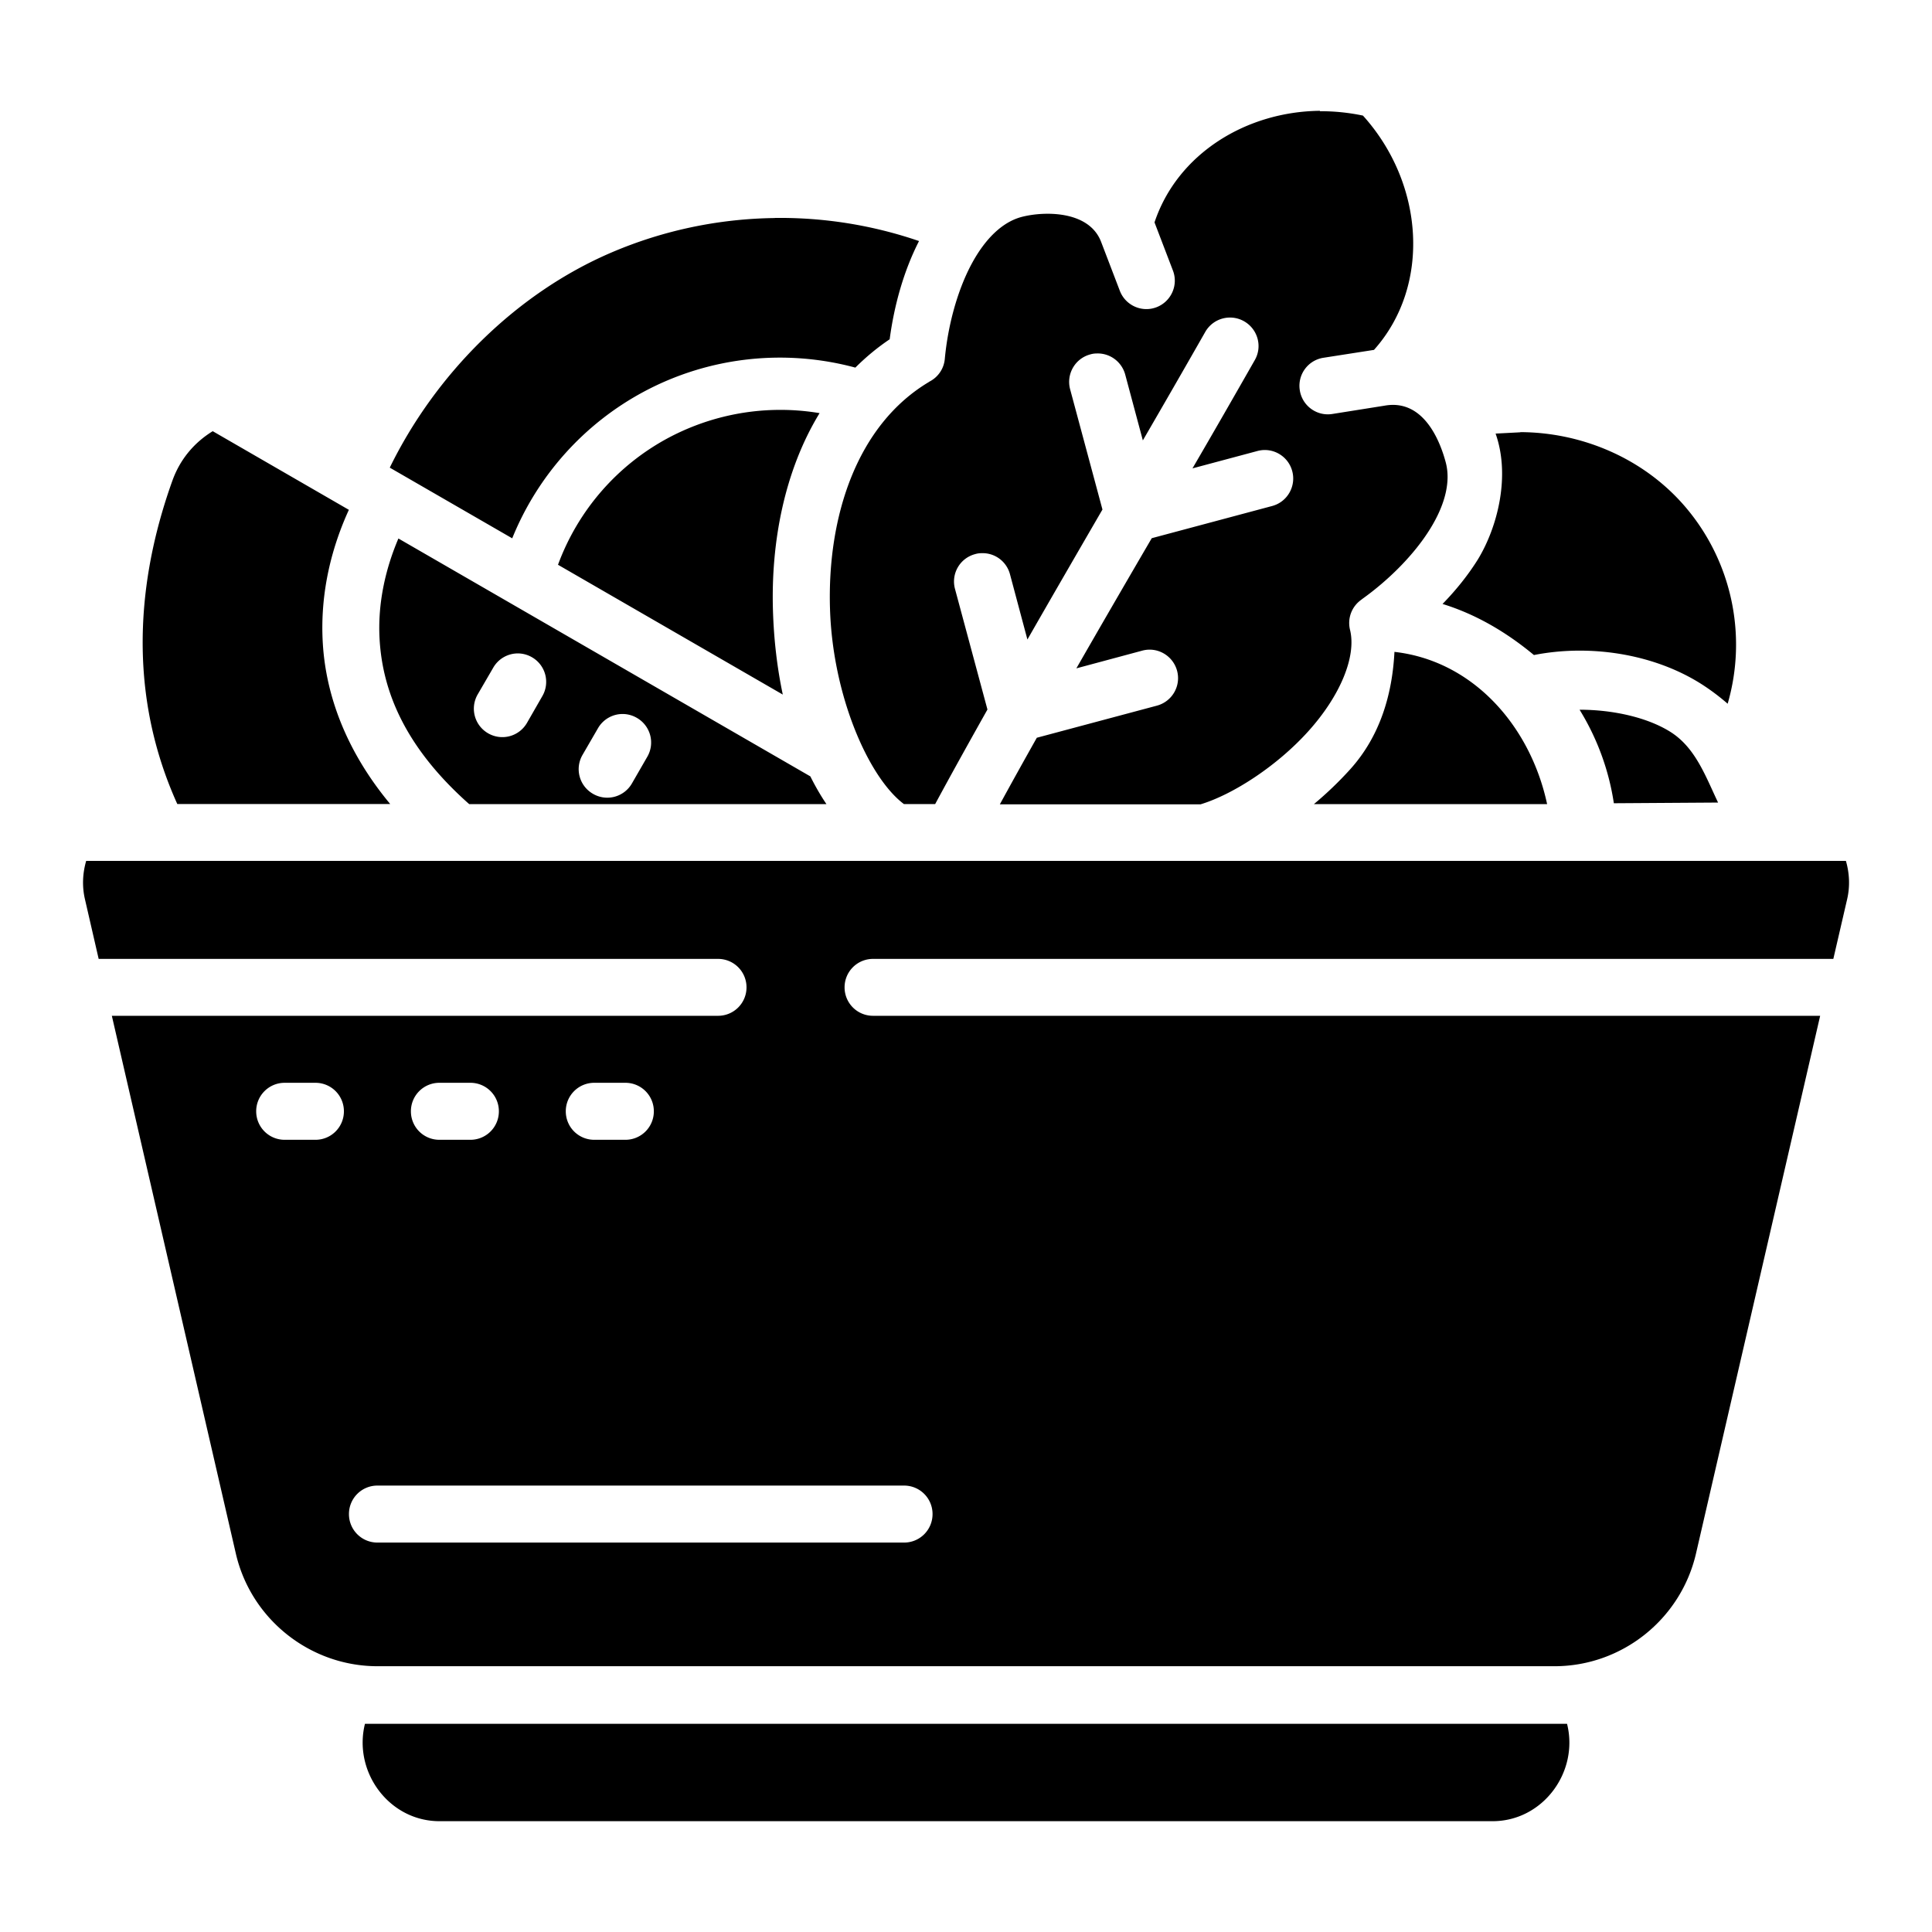 <?xml version="1.0" encoding="UTF-8" standalone="no"?>
<svg
   sodipodi:docname="12 -  Salad.svg"
   inkscape:version="1.1.1 (1:1.1+202109281949+c3084ef5ed)"
   id="svg831"
   version="1.1"
   viewBox="0 0 22.578 22.578"
   height="64pt"
   width="64pt"
   inkscape:export-filename="/media/taufikramadhan/Data/Tr Design Studio/Project Design/TR Creative Design/Icon Design/Project Hiring/Icon Icons/010 - Food/Send/2 - Solid/12 -  Salad.png"
   inkscape:export-xdpi="576"
   inkscape:export-ydpi="576"
   xmlns:inkscape="http://www.inkscape.org/namespaces/inkscape"
   xmlns:sodipodi="http://sodipodi.sourceforge.net/DTD/sodipodi-0.dtd"
   xmlns="http://www.w3.org/2000/svg"
   xmlns:svg="http://www.w3.org/2000/svg"
   xmlns:rdf="http://www.w3.org/1999/02/22-rdf-syntax-ns#"
   xmlns:cc="http://creativecommons.org/ns#"
   xmlns:dc="http://purl.org/dc/elements/1.1/">
  <defs
     id="defs825">
    <pattern
       y="0"
       x="0"
       height="6"
       width="6"
       patternUnits="userSpaceOnUse"
       id="EMFhbasepattern" />
    <pattern
       y="0"
       x="0"
       height="6"
       width="6"
       patternUnits="userSpaceOnUse"
       id="EMFhbasepattern-9" />
    <pattern
       y="0"
       x="0"
       height="6"
       width="6"
       patternUnits="userSpaceOnUse"
       id="EMFhbasepattern-0" />
    <pattern
       y="0"
       x="0"
       height="6"
       width="6"
       patternUnits="userSpaceOnUse"
       id="EMFhbasepattern-7" />
    <pattern
       y="0"
       x="0"
       height="6"
       width="6"
       patternUnits="userSpaceOnUse"
       id="EMFhbasepattern-2" />
    <pattern
       y="0"
       x="0"
       height="6"
       width="6"
       patternUnits="userSpaceOnUse"
       id="EMFhbasepattern-98" />
    <pattern
       y="0"
       x="0"
       height="6"
       width="6"
       patternUnits="userSpaceOnUse"
       id="EMFhbasepattern-6" />
    <pattern
       y="0"
       x="0"
       height="6"
       width="6"
       patternUnits="userSpaceOnUse"
       id="EMFhbasepattern-01" />
    <pattern
       y="0"
       x="0"
       height="6"
       width="6"
       patternUnits="userSpaceOnUse"
       id="EMFhbasepattern-07" />
    <pattern
       y="0"
       x="0"
       height="6"
       width="6"
       patternUnits="userSpaceOnUse"
       id="EMFhbasepattern-8" />
    <pattern
       y="0"
       x="0"
       height="6"
       width="6"
       patternUnits="userSpaceOnUse"
       id="EMFhbasepattern-4" />
    <pattern
       y="0"
       x="0"
       height="6"
       width="6"
       patternUnits="userSpaceOnUse"
       id="EMFhbasepattern-40" />
    <pattern
       y="0"
       x="0"
       height="6"
       width="6"
       patternUnits="userSpaceOnUse"
       id="EMFhbasepattern-08" />
    <pattern
       y="0"
       x="0"
       height="6"
       width="6"
       patternUnits="userSpaceOnUse"
       id="EMFhbasepattern-04" />
    <pattern
       y="0"
       x="0"
       height="6"
       width="6"
       patternUnits="userSpaceOnUse"
       id="EMFhbasepattern-014" />
    <pattern
       y="0"
       x="0"
       height="6"
       width="6"
       patternUnits="userSpaceOnUse"
       id="EMFhbasepattern-27" />
    <pattern
       y="0"
       x="0"
       height="6"
       width="6"
       patternUnits="userSpaceOnUse"
       id="EMFhbasepattern-09" />
    <pattern
       y="0"
       x="0"
       height="6"
       width="6"
       patternUnits="userSpaceOnUse"
       id="EMFhbasepattern-5" />
    <pattern
       y="0"
       x="0"
       height="6"
       width="6"
       patternUnits="userSpaceOnUse"
       id="EMFhbasepattern-018" />
  </defs>
  <sodipodi:namedview
     inkscape:document-rotation="0"
     inkscape:snap-global="true"
     inkscape:snap-nodes="false"
     inkscape:bbox-nodes="true"
     inkscape:snap-bbox="true"
     showguides="true"
     inkscape:snap-midpoints="true"
     inkscape:snap-smooth-nodes="true"
     inkscape:snap-intersection-paths="true"
     inkscape:object-paths="true"
     inkscape:showpageshadow="false"
     inkscape:pagecheckerboard="true"
     inkscape:window-maximized="1"
     inkscape:window-y="31"
     inkscape:window-x="0"
     inkscape:window-height="705"
     inkscape:window-width="1366"
     units="pt"
     showgrid="false"
     inkscape:current-layer="layer1"
     inkscape:document-units="pt"
     inkscape:cy="42.666666"
     inkscape:cx="33.910127"
     inkscape:zoom="5.8242188"
     inkscape:pageshadow="2"
     inkscape:pageopacity="0.0"
     borderopacity="1.0"
     bordercolor="#666666"
     pagecolor="#ffffff"
     id="base">
    <inkscape:grid
       id="grid1378"
       type="xygrid" />
    <sodipodi:guide
       inkscape:locked="false"
       id="guide1380"
       orientation="78,0"
       position="0.97,21.608" />
    <sodipodi:guide
       inkscape:locked="false"
       id="guide1382"
       orientation="0,78"
       position="0.97,0.97" />
    <sodipodi:guide
       inkscape:locked="false"
       id="guide1384"
       orientation="-78,0"
       position="21.608,0.97" />
    <sodipodi:guide
       inkscape:locked="false"
       id="guide1386"
       orientation="0,-78"
       position="21.608,21.608" />
  </sodipodi:namedview>
  <g
     transform="translate(0,-274.422)"
     id="layer1"
     inkscape:groupmode="layer"
     inkscape:label="Icon">
    <path
       id="path27985"
       style="color:#000000;display:inline;fill:#000000;stroke-width:1.256;stroke-linecap:round;stroke-linejoin:round;stroke-miterlimit:1.5;-inkscape-stroke:none"
       d="m 15.425,275.717 c -0.867,0.009 -1.667,0.506 -1.933,1.304 l 0.215,0.562 c 0.066,0.171 -0.02,0.363 -0.191,0.429 -0.171,0.066 -0.363,-0.02 -0.429,-0.191 l -0.22,-0.575 c -0.144,-0.37 -0.676,-0.356 -0.931,-0.288 -0.219,0.059 -0.423,0.25 -0.586,0.557 -0.163,0.307 -0.273,0.713 -0.309,1.104 -0.011,0.114 -0.08,0.213 -0.182,0.264 l 6.64e-4,6.6e-4 c -0.848,0.503 -1.193,1.578 -1.16,2.652 0.031,1.019 0.452,1.975 0.864,2.283 h 0.365 c 0.2,-0.371 0.405,-0.738 0.611,-1.105 l -0.38,-1.412 c -0.046,-0.177 0.059,-0.357 0.236,-0.404 0.026,-0.008 0.052,-0.011 0.079,-0.011 0.153,-0.004 0.288,0.097 0.328,0.245 l 0.204,0.764 c 0.291,-0.508 0.584,-1.014 0.877,-1.519 l -0.378,-1.406 c -0.047,-0.177 0.058,-0.36 0.236,-0.407 0.026,-0.008 0.053,-0.011 0.08,-0.011 0.153,-0.003 0.288,0.099 0.328,0.247 l 0.206,0.769 c 0.245,-0.422 0.488,-0.844 0.729,-1.267 0.091,-0.16 0.294,-0.216 0.454,-0.125 0.16,0.091 0.217,0.294 0.125,0.454 -0.241,0.423 -0.483,0.845 -0.728,1.265 l 0.759,-0.203 c 0.177,-0.048 0.36,0.058 0.407,0.236 0.047,0.177 -0.058,0.36 -0.236,0.407 l -1.406,0.376 c -0.296,0.507 -0.59,1.014 -0.881,1.521 l 0.77,-0.207 c 0.177,-0.048 0.359,0.058 0.407,0.235 0.048,0.178 -0.058,0.36 -0.236,0.408 l -1.403,0.375 c -0.146,0.259 -0.29,0.518 -0.432,0.778 h 2.346 c 0.382,-0.116 0.896,-0.451 1.258,-0.853 0.376,-0.417 0.565,-0.877 0.488,-1.187 -0.033,-0.136 0.022,-0.277 0.138,-0.355 l -6.65e-4,-6.6e-4 c 0.319,-0.227 0.615,-0.526 0.797,-0.82 0.183,-0.294 0.243,-0.564 0.184,-0.782 -0.068,-0.255 -0.262,-0.743 -0.715,-0.661 l -0.61,0.097 c -0.182,0.029 -0.352,-0.096 -0.38,-0.277 -0.029,-0.182 0.095,-0.352 0.277,-0.38 l 0.59,-0.092 c 0.67,-0.75 0.587,-1.945 -0.129,-2.738 -0.167,-0.035 -0.336,-0.052 -0.502,-0.051 z m -6.369,1.253 c -0.652,0.008 -1.302,0.142 -1.913,0.404 -1.117,0.479 -2.054,1.42 -2.588,2.513 l 1.431,0.826 c 0.295,-0.729 0.837,-1.338 1.537,-1.713 0.76,-0.407 1.645,-0.505 2.473,-0.282 0.121,-0.121 0.254,-0.232 0.401,-0.331 0.053,-0.398 0.164,-0.798 0.343,-1.148 -0.546,-0.187 -1.115,-0.277 -1.685,-0.27 z m 0.069,2.242 c -0.455,-9.9e-4 -0.907,0.11 -1.316,0.328 -0.599,0.321 -1.055,0.849 -1.288,1.482 l 2.627,1.517 c -0.067,-0.316 -0.105,-0.649 -0.115,-0.985 -0.024,-0.791 0.132,-1.628 0.545,-2.304 -0.15,-0.025 -0.302,-0.038 -0.454,-0.038 z m -6.639,0.249 c -0.21,0.129 -0.38,0.322 -0.472,0.58 -0.344,0.959 -0.591,2.342 0.058,3.777 h 2.488 c -0.522,-0.628 -0.75,-1.278 -0.787,-1.869 -0.039,-0.617 0.116,-1.159 0.304,-1.569 z m 15.281,0.013 -0.289,0.015 c 0.175,0.496 0.023,1.092 -0.206,1.469 -0.116,0.186 -0.257,0.361 -0.414,0.522 0.389,0.12 0.744,0.328 1.068,0.597 0.648,-0.128 1.392,-0.018 1.954,0.337 0.11,0.07 0.213,0.148 0.31,0.232 0.232,-0.8 0.048,-1.671 -0.503,-2.31 -0.48,-0.556 -1.196,-0.861 -1.919,-0.864 z m -13.111,1.241 c -0.139,0.325 -0.248,0.741 -0.219,1.193 0.037,0.582 0.285,1.237 1.046,1.911 h 4.175 C 9.589,283.717 9.527,283.609 9.47,283.495 Z m 11.64,1.325 c -0.025,0.493 -0.166,0.983 -0.517,1.372 -0.131,0.145 -0.274,0.282 -0.424,0.407 h 2.725 c -0.195,-0.911 -0.864,-1.675 -1.784,-1.779 z m -10.245,0.018 a 0.332,0.332 0 0 1 0.166,0.045 0.332,0.332 0 0 1 0.121,0.454 L 6.159,282.869 a 0.332,0.332 0 0 1 -0.454,0.123 0.332,0.332 0 0 1 -0.123,-0.454 l 0.182,-0.313 a 0.332,0.332 0 0 1 0.288,-0.167 z m 12.409,0.659 c 0.202,0.328 0.341,0.699 0.4,1.092 l 1.218,-0.008 c -0.146,-0.306 -0.263,-0.639 -0.554,-0.824 -0.273,-0.173 -0.68,-0.261 -1.063,-0.261 z m -11.184,0.049 a 0.332,0.332 0 0 1 0.166,0.045 0.332,0.332 0 0 1 0.123,0.454 l -0.181,0.314 a 0.332,0.332 0 0 1 -0.454,0.12 0.332,0.332 0 0 1 -0.123,-0.454 l 0.182,-0.314 a 0.332,0.332 0 0 1 0.288,-0.165 z m -6.269,1.717 c -0.041,0.142 -0.05,0.295 -0.014,0.449 l 0.16,0.696 h 7.24 a 0.332,0.332 0 0 1 0.331,0.334 0.332,0.332 0 0 1 -0.331,0.331 H 1.307 l 1.449,6.284 c 0.177,0.768 0.868,1.317 1.656,1.317 H 18.166 c 0.789,0 1.476,-0.549 1.654,-1.317 l 1.451,-6.284 h -11.067 a 0.332,0.332 0 0 1 -0.334,-0.331 0.332,0.332 0 0 1 0.334,-0.334 h 11.221 l 0.161,-0.696 c 0.036,-0.154 0.027,-0.307 -0.014,-0.449 z m 2.318,2.593 h 0.363 a 0.332,0.332 0 0 1 0.331,0.334 0.332,0.332 0 0 1 -0.331,0.332 H 3.325 a 0.332,0.332 0 0 1 -0.331,-0.332 0.332,0.332 0 0 1 0.331,-0.334 z m 1.811,0 h 0.36 a 0.332,0.332 0 0 1 0.334,0.334 0.332,0.332 0 0 1 -0.334,0.332 H 5.136 a 0.332,0.332 0 0 1 -0.334,-0.332 0.332,0.332 0 0 1 0.334,-0.334 z m 1.81,0 h 0.361 a 0.332,0.332 0 0 1 0.334,0.334 0.332,0.332 0 0 1 -0.334,0.332 H 6.946 a 0.332,0.332 0 0 1 -0.334,-0.332 0.332,0.332 0 0 1 0.334,-0.334 z m -2.534,4.707 h 6.152 a 0.332,0.332 0 0 1 0.334,0.332 0.332,0.332 0 0 1 -0.334,0.334 H 4.412 a 0.332,0.332 0 0 1 -0.334,-0.334 0.332,0.332 0 0 1 0.334,-0.332 z m -0.147,2.784 c -0.14,0.562 0.282,1.138 0.871,1.138 H 17.443 c 0.589,0 1.011,-0.577 0.87,-1.138 z" />
  </g>
</svg>

